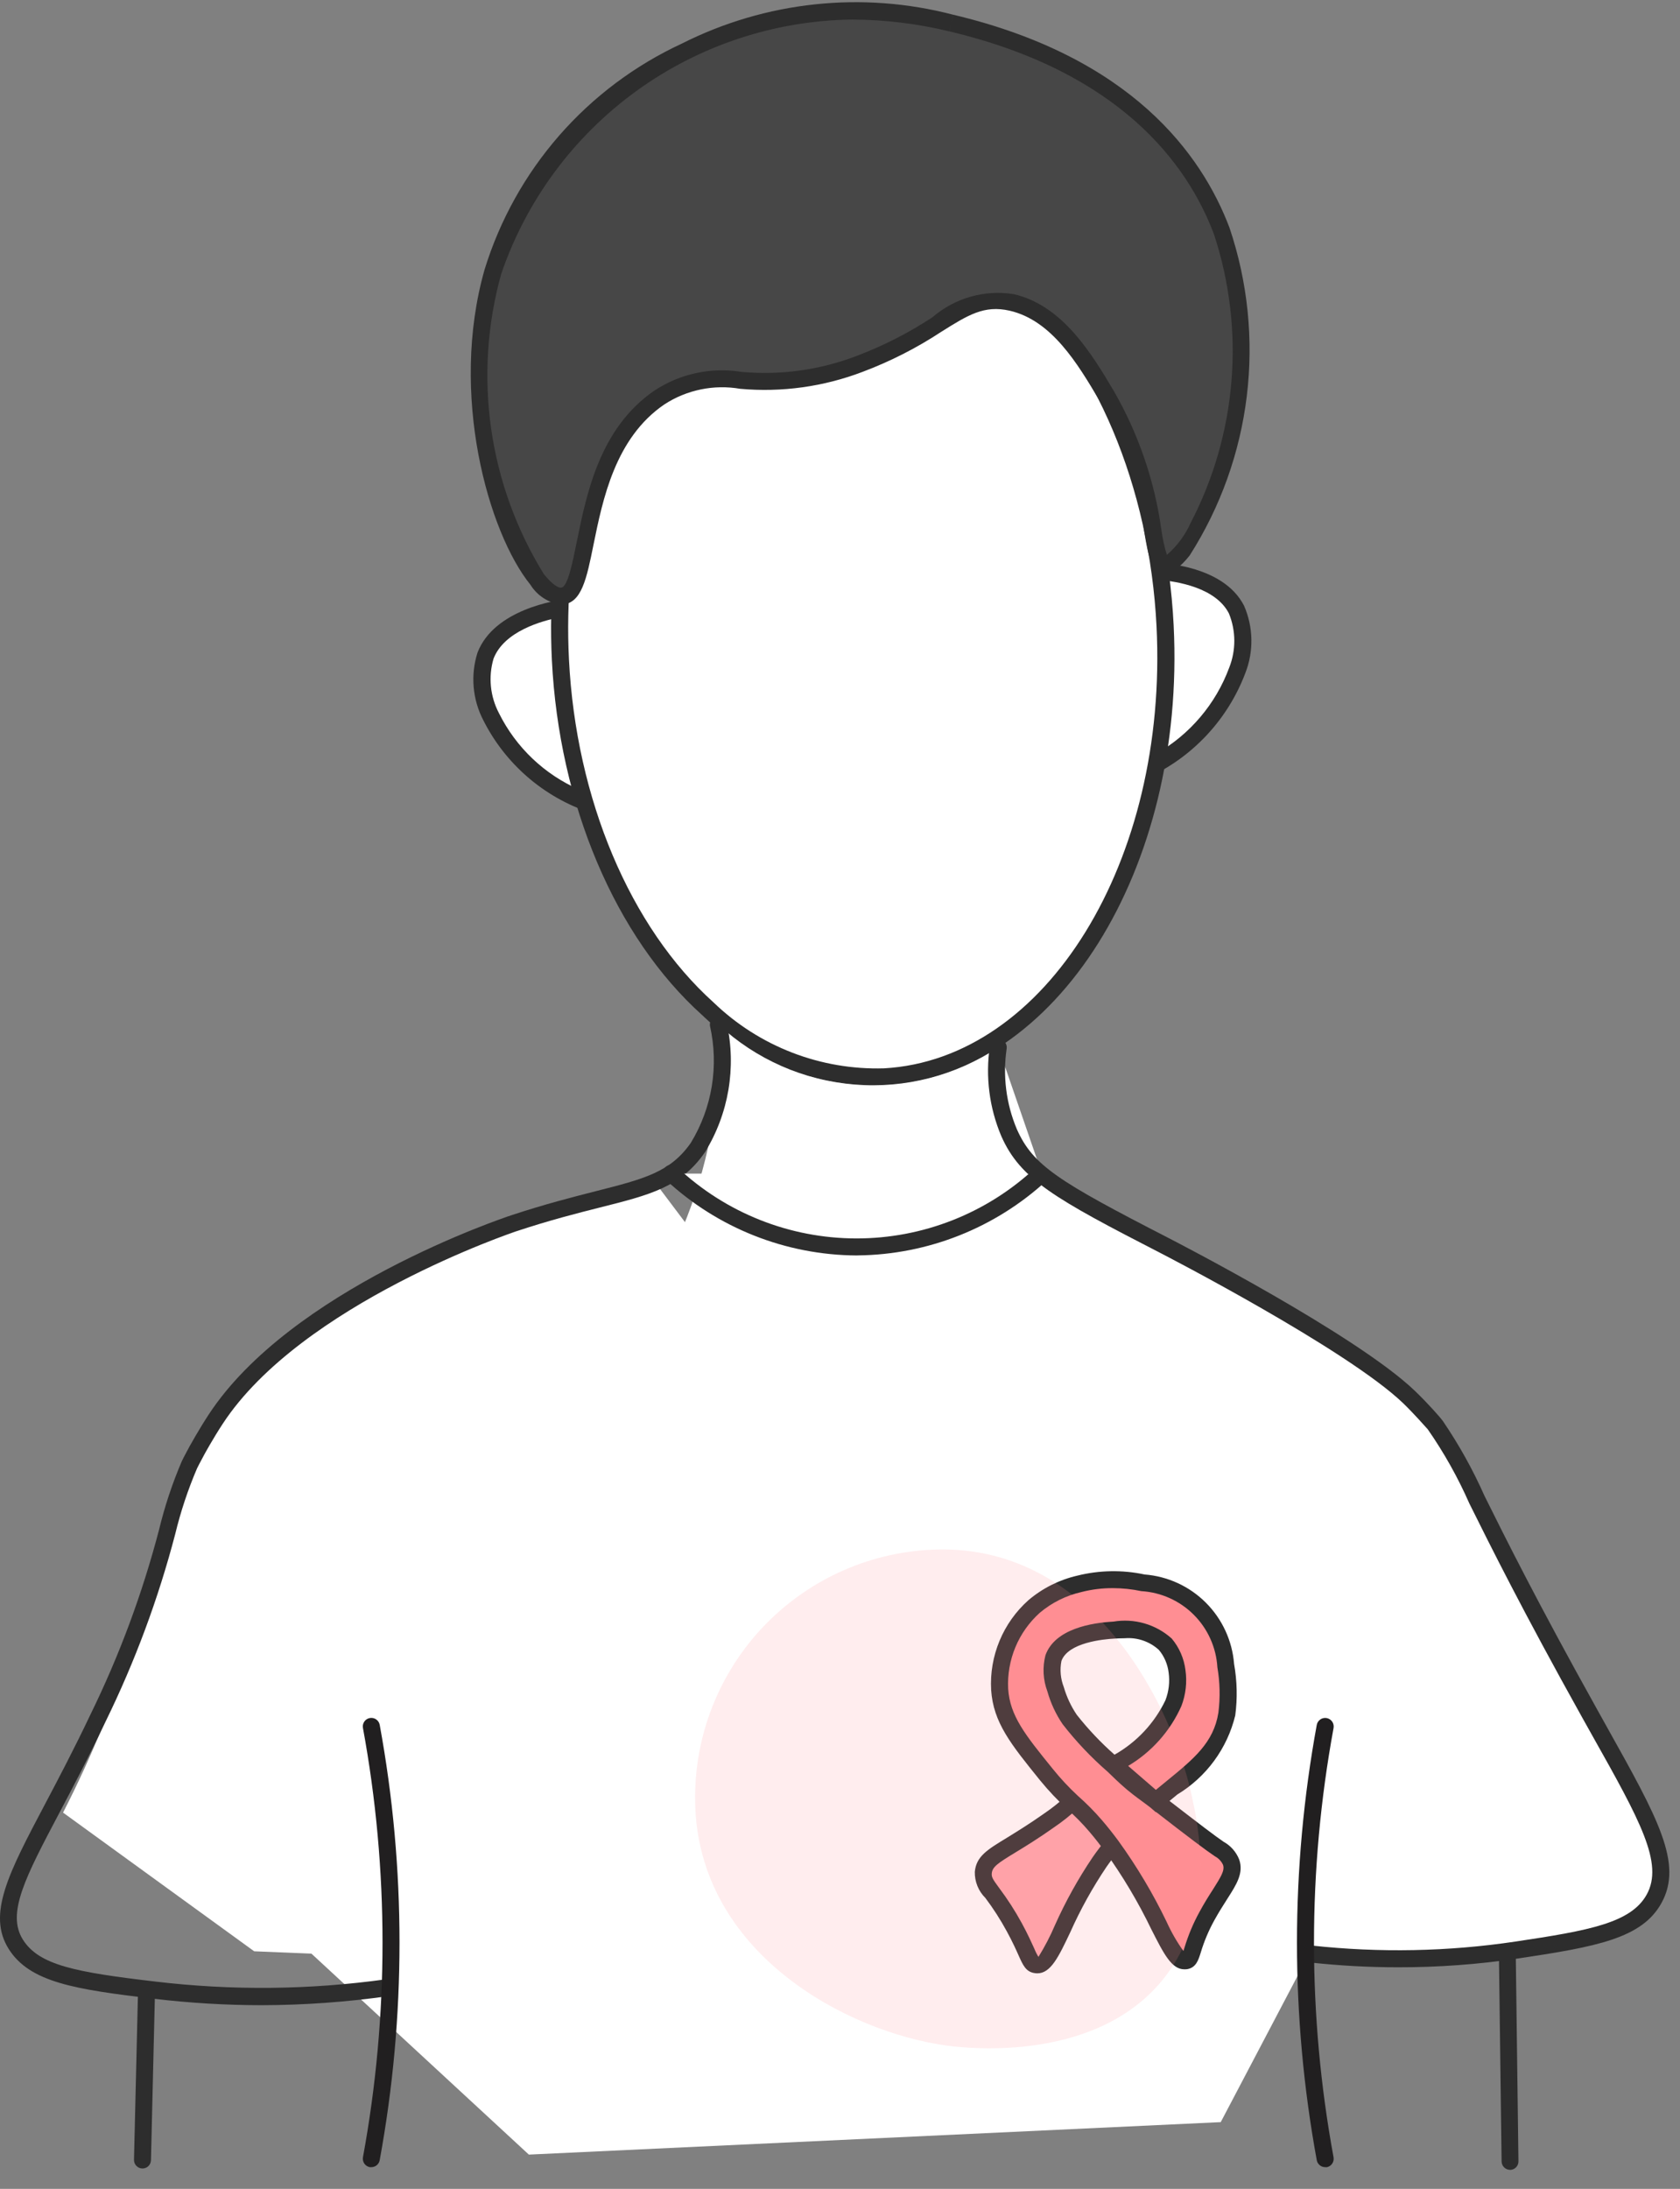 <svg width="86" height="112" viewBox="0 0 86 112" fill="none" xmlns="http://www.w3.org/2000/svg">
<rect x="0" y="0" width="86" height="112" fill="#808080" stroke="none"/>
<path d="M30.904 79.231L20.981 81.161L20.361 90.671L28.698 93.841L30.904 79.231Z" fill="white"/>
<path d="M21.545 104.714L28.743 84.785L51.072 88.067C51.072 88.067 52.681 105.339 51.959 105.771C51.236 106.202 21.545 104.714 21.545 104.714Z" fill="white"/>
<path d="M33.478 60.429C26.092 62.241 19.136 65.496 13.013 70.007C11.784 71.544 10.722 73.207 9.844 74.968C8.58 77.808 7.588 80.761 6.881 83.788C5.925 86.875 4.703 89.872 3.228 92.747L13.011 99.843L17.974 100.049L18.317 84.821L31.961 76.001L37.473 65.732L33.478 60.429Z" fill="white"/>
<path d="M29.159 31.067C28.849 31.1 25.648 31.495 24.858 33.55C24.027 35.709 25.917 39.538 30.37 41.174C29.295 37.92 28.883 34.483 29.158 31.067H29.159Z" fill="white"/>
<path d="M31.067 41.895L30.219 41.583C27.837 40.793 25.866 39.09 24.738 36.848C24.464 36.32 24.297 35.743 24.247 35.15C24.196 34.558 24.264 33.961 24.444 33.394C25.299 31.177 28.475 30.707 29.095 30.637L29.621 30.577L29.578 31.104C29.442 32.805 29.478 34.515 29.686 36.209C29.887 37.85 30.25 39.468 30.77 41.038L31.067 41.895ZM28.686 31.58C27.727 31.766 25.804 32.301 25.263 33.706C24.991 34.634 25.091 35.632 25.54 36.488C26.412 38.245 27.878 39.638 29.679 40.417C29.288 39.075 29.006 37.703 28.835 36.315C28.643 34.745 28.593 33.16 28.686 31.58Z" fill="#2D2D2D"/>
<path d="M58.773 29.21C59.085 29.21 62.306 29.243 63.297 31.203C64.342 33.258 62.842 37.278 58.577 39.404C59.322 36.056 59.389 32.592 58.773 29.217V29.21Z" fill="white"/>
<path d="M57.957 40.193L58.154 39.301C58.886 36.01 58.951 32.605 58.346 29.288L58.254 28.777H58.789C59.241 28.777 62.596 28.848 63.687 31.001C64.161 32.093 64.184 33.328 63.75 34.437C62.856 36.805 61.067 38.727 58.768 39.786L57.957 40.193ZM59.294 29.669C59.768 32.617 59.734 35.625 59.193 38.562C60.913 37.579 62.234 36.023 62.923 34.164C63.276 33.273 63.272 32.281 62.911 31.393C62.233 30.062 60.249 29.745 59.294 29.669Z" fill="#2D2D2D"/>
<path d="M45.154 55.107C53.706 54.728 60.197 44.473 59.653 32.203C59.109 19.932 51.735 10.293 43.183 10.672C34.631 11.051 28.139 21.306 28.683 33.576C29.228 45.847 36.601 55.486 45.154 55.107Z" fill="white"/>
<path d="M44.654 55.553C41.402 55.484 38.295 54.196 35.947 51.944C31.496 47.947 28.619 41.149 28.251 33.781C27.626 21.297 34.253 10.739 43.032 10.244C44.752 10.185 46.467 10.472 48.074 11.089C49.681 11.706 51.147 12.641 52.385 13.836C56.834 17.837 59.711 24.631 60.08 31.998C60.706 44.484 54.078 55.044 45.299 55.535C45.09 55.547 44.873 55.553 44.654 55.553ZM43.668 11.096C43.468 11.096 43.273 11.096 43.075 11.113C34.779 11.579 28.522 21.727 29.125 33.736C29.483 40.877 32.252 47.449 36.532 51.297C37.688 52.411 39.054 53.282 40.552 53.861C42.05 54.439 43.648 54.712 45.252 54.665C53.556 54.2 59.807 44.051 59.203 32.042C58.844 24.9 56.075 18.33 51.797 14.481C49.607 12.377 46.709 11.169 43.673 11.096H43.668Z" fill="#2D2D2D"/>
<path d="M48.684 1.176C44.138 0.007 39.324 0.516 35.122 2.609C32.789 3.716 30.707 5.289 29.004 7.232C27.302 9.174 26.016 11.444 25.224 13.903C22.926 21.957 26.885 30.615 28.75 30.492C30.41 30.383 29.335 23.337 33.754 20.328C36.743 18.289 38.544 20.616 44.009 18.608C48.238 17.055 49.25 14.896 51.773 15.467C54.117 15.998 55.535 18.383 56.613 20.197C59.396 24.882 58.772 28.755 59.624 28.853C60.952 29.004 65.603 19.923 62.535 11.805C59.486 3.737 50.709 1.654 48.684 1.176Z" fill="#474747"/>
<path d="M28.712 30.936C28.394 30.891 28.09 30.778 27.821 30.603C27.552 30.428 27.325 30.197 27.155 29.924C24.996 27.257 22.987 20.166 24.807 13.79C25.586 11.261 26.888 8.925 28.628 6.933C30.369 4.941 32.51 3.338 34.911 2.227C39.202 0.064 44.135 -0.461 48.785 0.751L48.684 1.175L48.787 0.751C57.9 2.91 61.512 7.877 62.94 11.657C63.874 14.425 64.176 17.368 63.824 20.268C63.472 23.168 62.474 25.952 60.904 28.416C60.406 29.051 59.976 29.338 59.576 29.292C58.911 29.215 58.79 28.473 58.579 27.245C58.253 24.841 57.459 22.524 56.241 20.426C55.169 18.624 53.839 16.387 51.68 15.897C50.38 15.602 49.556 16.117 48.193 16.972C46.931 17.803 45.581 18.491 44.167 19.023C42.169 19.787 40.024 20.085 37.894 19.895C36.544 19.661 35.156 19.946 34.008 20.694C31.485 22.413 30.852 25.568 30.381 27.873C30.03 29.612 29.776 30.863 28.788 30.932L28.712 30.936ZM43.659 1C39.679 1.043 35.81 2.318 32.585 4.651C29.361 6.985 26.939 10.26 25.654 14.027C24.939 16.599 24.765 19.29 25.142 21.933C25.518 24.575 26.438 27.11 27.843 29.38C28.263 29.901 28.585 30.1 28.732 30.066C29.064 30.044 29.319 28.737 29.53 27.702C30.029 25.253 30.703 21.89 33.516 19.975C34.82 19.12 36.396 18.782 37.935 19.026C39.949 19.213 41.978 18.933 43.865 18.207C45.222 17.694 46.518 17.032 47.731 16.235C48.295 15.747 48.959 15.389 49.676 15.184C50.393 14.979 51.146 14.933 51.883 15.049C54.409 15.62 55.905 18.141 57 19.978C58.269 22.171 59.101 24.59 59.45 27.099C59.508 27.538 59.602 27.97 59.732 28.393C60.253 27.943 60.669 27.384 60.95 26.756C62.125 24.496 62.836 22.024 63.04 19.485C63.245 16.947 62.938 14.393 62.14 11.975C60.786 8.391 57.34 3.682 48.601 1.606L48.697 1.183L48.596 1.606C46.977 1.213 45.317 1.01 43.65 1.002L43.659 1Z" fill="#2D2D2D"/>
<path d="M36.787 52.436C36.885 54.759 36.653 57.085 36.098 59.343C32.891 72.297 19.871 78.391 17.011 79.653C16.138 85.946 15.266 92.24 14.394 98.533L27.072 110.246L62.49 108.585L70.895 92.6L61.752 67.416L51.605 58.31L51.107 53.59C48.938 55.033 46.346 55.704 43.75 55.494C41.153 55.285 38.703 54.208 36.793 52.436H36.787Z" fill="white"/>
<path d="M13.413 102.602C11.558 102.601 9.705 102.49 7.863 102.27C3.851 101.793 1.529 101.439 0.447 99.727C-0.674 97.95 0.448 95.829 2.303 92.317C2.999 90.998 3.786 89.507 4.628 87.733C6.111 84.707 7.287 81.54 8.14 78.28C8.43 77.081 8.818 75.909 9.303 74.776C9.303 74.766 9.454 74.467 9.698 74.018C9.718 73.985 10.165 73.17 10.68 72.384C14.875 65.978 25.71 62.335 26.17 62.184C27.9 61.611 29.339 61.247 30.488 60.953C32.959 60.327 34.321 59.981 35.366 58.473C36.455 56.683 36.806 54.539 36.344 52.495C36.334 52.438 36.337 52.38 36.35 52.325C36.363 52.269 36.387 52.216 36.421 52.17C36.455 52.124 36.497 52.084 36.546 52.055C36.595 52.025 36.649 52.005 36.706 51.996C36.763 51.986 36.821 51.987 36.877 51.999C36.934 52.012 36.987 52.036 37.034 52.071C37.08 52.105 37.12 52.148 37.149 52.198C37.178 52.247 37.197 52.303 37.204 52.36C37.703 54.623 37.301 56.992 36.083 58.963C34.852 60.74 33.289 61.137 30.702 61.787C29.561 62.075 28.138 62.436 26.439 62.999C26.328 63.035 15.433 66.701 11.404 72.849C10.906 73.606 10.462 74.418 10.459 74.425C10.226 74.85 10.087 75.134 10.085 75.138C9.62 76.224 9.247 77.348 8.969 78.497C8.103 81.807 6.908 85.021 5.403 88.093C4.556 89.885 3.764 91.388 3.064 92.712C1.296 96.057 0.322 97.9 1.175 99.252C2.006 100.561 3.877 100.913 7.956 101.393C11.881 101.859 15.849 101.82 19.764 101.275C19.821 101.267 19.878 101.27 19.934 101.285C19.989 101.299 20.041 101.324 20.087 101.358C20.132 101.393 20.171 101.436 20.2 101.485C20.229 101.534 20.248 101.589 20.256 101.645C20.264 101.702 20.261 101.76 20.246 101.815C20.232 101.87 20.207 101.922 20.172 101.968C20.138 102.013 20.095 102.052 20.046 102.081C19.996 102.11 19.942 102.129 19.885 102.137C17.741 102.441 15.579 102.596 13.413 102.602Z" fill="#2D2D2D"/>
<path d="M67.105 99.981C70.614 100.367 74.157 100.298 77.648 99.775C81.527 99.194 83.768 98.794 84.676 97.156C85.744 95.23 84.257 92.827 81.368 87.647C75.522 77.164 74.891 74.737 73.441 72.866C73.441 72.866 72.825 72.147 72.137 71.487C69.169 68.638 59.632 63.736 59.632 63.736C54.124 60.913 52.558 59.998 51.66 57.949C51.084 56.572 50.893 55.065 51.108 53.589" fill="white"/>
<path d="M71.572 100.662C70.063 100.662 68.555 100.579 67.055 100.415C66.94 100.402 66.835 100.345 66.762 100.255C66.69 100.165 66.657 100.049 66.669 99.935C66.682 99.82 66.739 99.715 66.829 99.643C66.919 99.57 67.034 99.537 67.149 99.549C70.621 99.928 74.127 99.86 77.581 99.345C81.329 98.784 83.486 98.397 84.293 96.945C85.179 95.351 83.961 93.162 81.512 88.808L80.985 87.866C77.918 82.367 76.293 79.094 75.217 76.93C74.633 75.603 73.922 74.335 73.095 73.145L73.086 73.133C72.934 72.967 72.404 72.359 71.833 71.804C68.945 69.033 59.525 64.177 59.428 64.127C53.996 61.335 52.232 60.347 51.254 58.126C50.643 56.679 50.441 55.093 50.669 53.539C50.677 53.482 50.695 53.428 50.723 53.378C50.751 53.328 50.789 53.285 50.834 53.25C50.879 53.215 50.931 53.189 50.986 53.173C51.041 53.158 51.099 53.154 51.155 53.161C51.212 53.168 51.267 53.187 51.316 53.215C51.366 53.243 51.41 53.281 51.445 53.326C51.48 53.371 51.505 53.423 51.521 53.478C51.536 53.533 51.54 53.59 51.533 53.647C51.324 55.044 51.503 56.472 52.051 57.774C52.881 59.642 54.165 60.441 59.827 63.351C60.217 63.552 69.46 68.314 72.436 71.175C73.13 71.839 73.742 72.555 73.764 72.587L73.869 72.723C74.69 73.93 75.401 75.208 75.993 76.543C77.066 78.702 78.687 81.96 81.743 87.441L82.267 88.382C84.867 93.032 86.17 95.358 85.051 97.374C84.054 99.184 81.729 99.611 77.705 100.212C75.675 100.514 73.625 100.664 71.572 100.662Z" fill="#2D2D2D"/>
<path d="M19.009 110.889C18.982 110.891 18.956 110.891 18.929 110.889C18.816 110.867 18.716 110.802 18.65 110.707C18.585 110.611 18.56 110.494 18.58 110.381C19.915 103.122 19.915 95.68 18.58 88.42C18.569 88.364 18.57 88.306 18.581 88.25C18.593 88.194 18.615 88.141 18.647 88.093C18.679 88.046 18.72 88.005 18.768 87.973C18.816 87.942 18.869 87.92 18.926 87.909C18.982 87.898 19.04 87.898 19.096 87.91C19.152 87.921 19.205 87.944 19.253 87.976C19.3 88.008 19.341 88.049 19.373 88.097C19.404 88.144 19.427 88.198 19.437 88.254C20.789 95.618 20.789 103.167 19.437 110.53C19.419 110.631 19.366 110.722 19.288 110.788C19.21 110.853 19.111 110.889 19.009 110.889Z" fill="#211F20"/>
<path d="M67.837 110.889C67.735 110.889 67.636 110.854 67.557 110.789C67.479 110.724 67.425 110.634 67.406 110.534C66.055 103.17 66.055 95.621 67.406 88.258C67.428 88.144 67.495 88.043 67.591 87.978C67.687 87.913 67.805 87.889 67.918 87.911C68.032 87.933 68.133 88 68.198 88.096C68.263 88.192 68.287 88.31 68.265 88.424C66.93 95.683 66.93 103.125 68.265 110.384C68.285 110.498 68.26 110.615 68.195 110.71C68.13 110.805 68.029 110.871 67.916 110.892C67.889 110.893 67.863 110.892 67.837 110.889Z" fill="#211F20"/>
<path d="M7.295 110.957H7.283C7.168 110.954 7.059 110.906 6.98 110.822C6.9 110.739 6.857 110.627 6.859 110.512L7.065 101.899C7.065 101.841 7.076 101.784 7.098 101.731C7.121 101.677 7.154 101.629 7.196 101.59C7.238 101.55 7.288 101.519 7.342 101.5C7.397 101.48 7.455 101.472 7.512 101.476C7.569 101.477 7.626 101.49 7.678 101.513C7.73 101.537 7.777 101.57 7.816 101.612C7.855 101.653 7.886 101.702 7.906 101.755C7.926 101.809 7.936 101.866 7.934 101.923L7.728 110.535C7.725 110.648 7.678 110.756 7.597 110.835C7.516 110.914 7.408 110.958 7.295 110.957Z" fill="#2D2D2D"/>
<path d="M77.302 111.027C77.188 111.026 77.078 110.981 76.997 110.901C76.916 110.821 76.87 110.712 76.868 110.598L76.729 99.918C76.728 99.861 76.738 99.804 76.759 99.751C76.781 99.698 76.812 99.65 76.851 99.609C76.891 99.568 76.939 99.535 76.991 99.513C77.044 99.49 77.1 99.478 77.157 99.478C77.271 99.478 77.381 99.523 77.463 99.603C77.544 99.683 77.591 99.792 77.592 99.906L77.73 110.587C77.731 110.644 77.721 110.701 77.7 110.754C77.679 110.807 77.648 110.856 77.608 110.897C77.568 110.938 77.521 110.971 77.468 110.993C77.416 111.016 77.359 111.028 77.302 111.029V111.027Z" fill="#2D2D2D"/>
<path d="M54.881 92.207C54.517 92.545 54.129 92.854 53.718 93.132C51.393 94.781 50.408 94.945 50.328 95.816C50.269 96.495 50.846 96.659 51.913 98.612C52.678 100.014 52.673 100.466 53.012 100.526C53.853 100.68 54.362 98.021 56.277 95.278C56.482 94.984 56.684 94.716 56.899 94.457" fill="#FFA6AB"/>
<path d="M53.104 100.971C53.049 100.971 52.993 100.966 52.938 100.956C52.511 100.881 52.365 100.552 52.143 100.056C52.015 99.77 51.837 99.371 51.538 98.822C51.215 98.227 50.849 97.656 50.442 97.115C50.266 96.94 50.127 96.732 50.034 96.502C49.941 96.272 49.896 96.025 49.901 95.778C49.974 94.989 50.53 94.65 51.545 94.034C52.043 93.725 52.677 93.341 53.473 92.778C53.865 92.511 54.236 92.215 54.584 91.891L55.18 92.522C54.806 92.875 54.403 93.197 53.978 93.486C53.157 94.067 52.515 94.461 51.998 94.775C51.087 95.329 50.799 95.52 50.769 95.856C50.753 96.048 50.816 96.153 51.145 96.6C51.575 97.173 51.964 97.776 52.307 98.405C52.621 98.981 52.805 99.401 52.943 99.699C53.002 99.848 53.074 99.992 53.159 100.129C53.483 99.609 53.766 99.064 54.006 98.5C54.547 97.29 55.193 96.129 55.934 95.03C56.145 94.726 56.356 94.449 56.577 94.182L57.241 94.735C57.035 94.984 56.838 95.243 56.64 95.527C55.927 96.586 55.307 97.704 54.787 98.87C54.195 100.117 53.792 100.971 53.104 100.971Z" fill="#2D2D2D"/>
<path d="M61.782 98.046C60.907 99.667 61.086 100.248 60.708 100.323C59.889 100.477 59.311 97.709 56.906 94.459C56.652 94.115 56.379 93.769 56.075 93.421C55.704 92.989 55.304 92.584 54.878 92.207C54.411 91.775 53.976 91.31 53.576 90.815C52.095 88.988 51.271 87.972 51.171 86.436C51.13 85.642 51.266 84.849 51.572 84.115C51.877 83.381 52.343 82.725 52.935 82.195C53.601 81.628 54.394 81.229 55.247 81.033C56.312 80.765 57.424 80.746 58.497 80.978C59.597 81.054 60.632 81.525 61.412 82.304C62.192 83.083 62.663 84.118 62.74 85.218C62.883 86.037 62.902 86.873 62.795 87.698C62.481 89.71 60.968 90.621 59.168 92.15L57.049 90.323L57.23 90.197C58.469 89.501 59.461 88.436 60.068 87.151C60.269 86.634 60.334 86.073 60.258 85.524C60.198 85.011 59.99 84.528 59.659 84.132C59.299 83.823 58.874 83.597 58.416 83.472C57.958 83.347 57.478 83.325 57.011 83.408C56.642 83.43 54.388 83.551 53.923 84.84C53.799 85.37 53.837 85.925 54.033 86.434C54.19 86.984 54.433 87.505 54.754 87.978C55.426 88.831 56.176 89.62 56.994 90.335C57.353 90.685 57.492 90.825 57.7 90.999C58.263 91.498 58.73 91.808 59.166 92.147C60.955 93.539 61.94 94.284 62.382 94.582C62.665 94.73 62.889 94.973 63.014 95.267C63.268 96 62.546 96.624 61.782 98.046Z" fill="#FF8E93"/>
<path d="M60.626 100.766C59.975 100.766 59.574 99.974 58.94 98.725C58.264 97.322 57.465 95.981 56.553 94.718C56.306 94.386 56.039 94.044 55.746 93.701C55.409 93.307 55.045 92.937 54.657 92.592C54.15 92.129 53.677 91.629 53.242 91.097C51.747 89.246 50.847 88.141 50.737 86.47C50.689 85.61 50.837 84.75 51.168 83.954C51.499 83.158 52.005 82.448 52.649 81.875C53.368 81.266 54.222 80.837 55.14 80.624C56.272 80.341 57.453 80.32 58.594 80.563C59.778 80.656 60.889 81.167 61.728 82.006C62.568 82.845 63.08 83.956 63.173 85.138C63.328 86.009 63.349 86.899 63.233 87.776C63.03 88.611 62.664 89.398 62.156 90.092C61.648 90.786 61.007 91.372 60.272 91.818L59.868 92.15C61.373 93.313 62.233 93.967 62.634 94.238C62.998 94.438 63.28 94.759 63.434 95.145C63.675 95.837 63.298 96.424 62.825 97.162C62.629 97.471 62.4 97.827 62.161 98.259C61.871 98.783 61.638 99.337 61.466 99.911C61.343 100.301 61.229 100.67 60.787 100.756C60.733 100.764 60.68 100.768 60.626 100.766ZM56.972 81.262C56.429 81.259 55.889 81.325 55.363 81.46C54.575 81.638 53.842 82.004 53.225 82.524C52.684 83.011 52.258 83.612 51.978 84.284C51.699 84.956 51.572 85.682 51.608 86.409C51.699 87.804 52.481 88.771 53.906 90.528C54.296 91.012 54.722 91.467 55.178 91.89C55.618 92.277 56.03 92.695 56.412 93.138C56.718 93.494 56.995 93.848 57.256 94.201C58.197 95.503 59.021 96.886 59.719 98.333C59.956 98.859 60.244 99.359 60.579 99.828C60.599 99.772 60.619 99.704 60.639 99.642C60.829 99.016 61.083 98.41 61.398 97.837C61.642 97.383 61.881 97.006 62.087 96.688C62.507 96.023 62.705 95.704 62.607 95.419C62.52 95.232 62.374 95.079 62.192 94.984C61.715 94.665 60.795 93.969 59.182 92.717L59.168 92.728L58.895 92.492C58.767 92.391 58.636 92.295 58.5 92.195C58.168 91.951 57.817 91.697 57.415 91.333C57.208 91.147 57.058 91.001 56.693 90.649C55.85 89.916 55.08 89.103 54.395 88.221C54.047 87.708 53.784 87.142 53.616 86.545C53.393 85.953 53.359 85.306 53.518 84.693C54.008 83.332 55.903 83.033 56.99 82.975C57.522 82.885 58.066 82.916 58.584 83.066C59.102 83.215 59.578 83.48 59.98 83.84C60.366 84.299 60.611 84.86 60.684 85.456C60.773 86.077 60.7 86.712 60.475 87.297C59.905 88.575 58.953 89.644 57.751 90.358L59.169 91.584L59.712 91.139C61.114 89.995 62.126 89.168 62.37 87.635C62.468 86.861 62.45 86.078 62.318 85.309C62.257 84.297 61.827 83.341 61.11 82.624C60.392 81.906 59.437 81.476 58.424 81.415C57.947 81.314 57.46 81.263 56.972 81.262ZM57.578 83.826C57.381 83.826 57.194 83.836 57.037 83.845C56.487 83.875 54.675 84.042 54.335 84.989C54.247 85.434 54.289 85.895 54.454 86.318C54.6 86.823 54.824 87.303 55.118 87.739C55.7 88.478 56.348 89.162 57.053 89.784C58.186 89.144 59.095 88.173 59.658 87C59.832 86.551 59.889 86.064 59.824 85.587C59.773 85.159 59.601 84.755 59.325 84.424C59.092 84.21 58.815 84.046 58.515 83.943C58.215 83.84 57.897 83.8 57.58 83.826H57.578Z" fill="#2D2D2D"/>
<path d="M34.374 60.049C36.933 62.456 40.311 63.798 43.824 63.805C47.337 63.811 50.721 62.481 53.288 60.084" fill="white"/>
<path d="M43.85 64.239C40.222 64.218 36.734 62.836 34.078 60.365C34.033 60.327 33.997 60.28 33.971 60.227C33.945 60.174 33.931 60.117 33.927 60.058C33.924 60 33.933 59.941 33.953 59.886C33.973 59.831 34.004 59.78 34.044 59.737C34.084 59.695 34.133 59.66 34.187 59.637C34.24 59.613 34.298 59.6 34.357 59.6C34.416 59.599 34.474 59.61 34.528 59.633C34.582 59.655 34.632 59.688 34.673 59.73C37.151 62.062 40.424 63.362 43.827 63.368C47.23 63.374 50.507 62.086 52.994 59.764C53.08 59.694 53.189 59.659 53.299 59.667C53.41 59.674 53.513 59.724 53.588 59.804C53.663 59.886 53.705 59.992 53.704 60.102C53.704 60.213 53.661 60.319 53.586 60.4C50.949 62.829 47.506 64.196 43.921 64.236L43.85 64.239Z" fill="#2D2D2D"/>
<g style="mix-blend-mode:multiply" opacity="0.4">
<g style="mix-blend-mode:multiply" opacity="0.4">
<path d="M60.977 91.758C61.326 93.326 62.265 97.541 59.792 100.946C56.392 105.628 49.435 104.797 48.498 104.673C43.338 103.979 35.71 99.92 35.584 92.199C35.555 90.532 35.855 88.875 36.466 87.324C37.077 85.773 37.987 84.358 39.146 83.158C40.304 81.959 41.687 81 43.216 80.335C44.745 79.67 46.389 79.313 48.056 79.284C56.013 79.148 59.991 87.332 60.977 91.758Z" fill="#FF8E93"/>
</g>
</g>
</svg>
